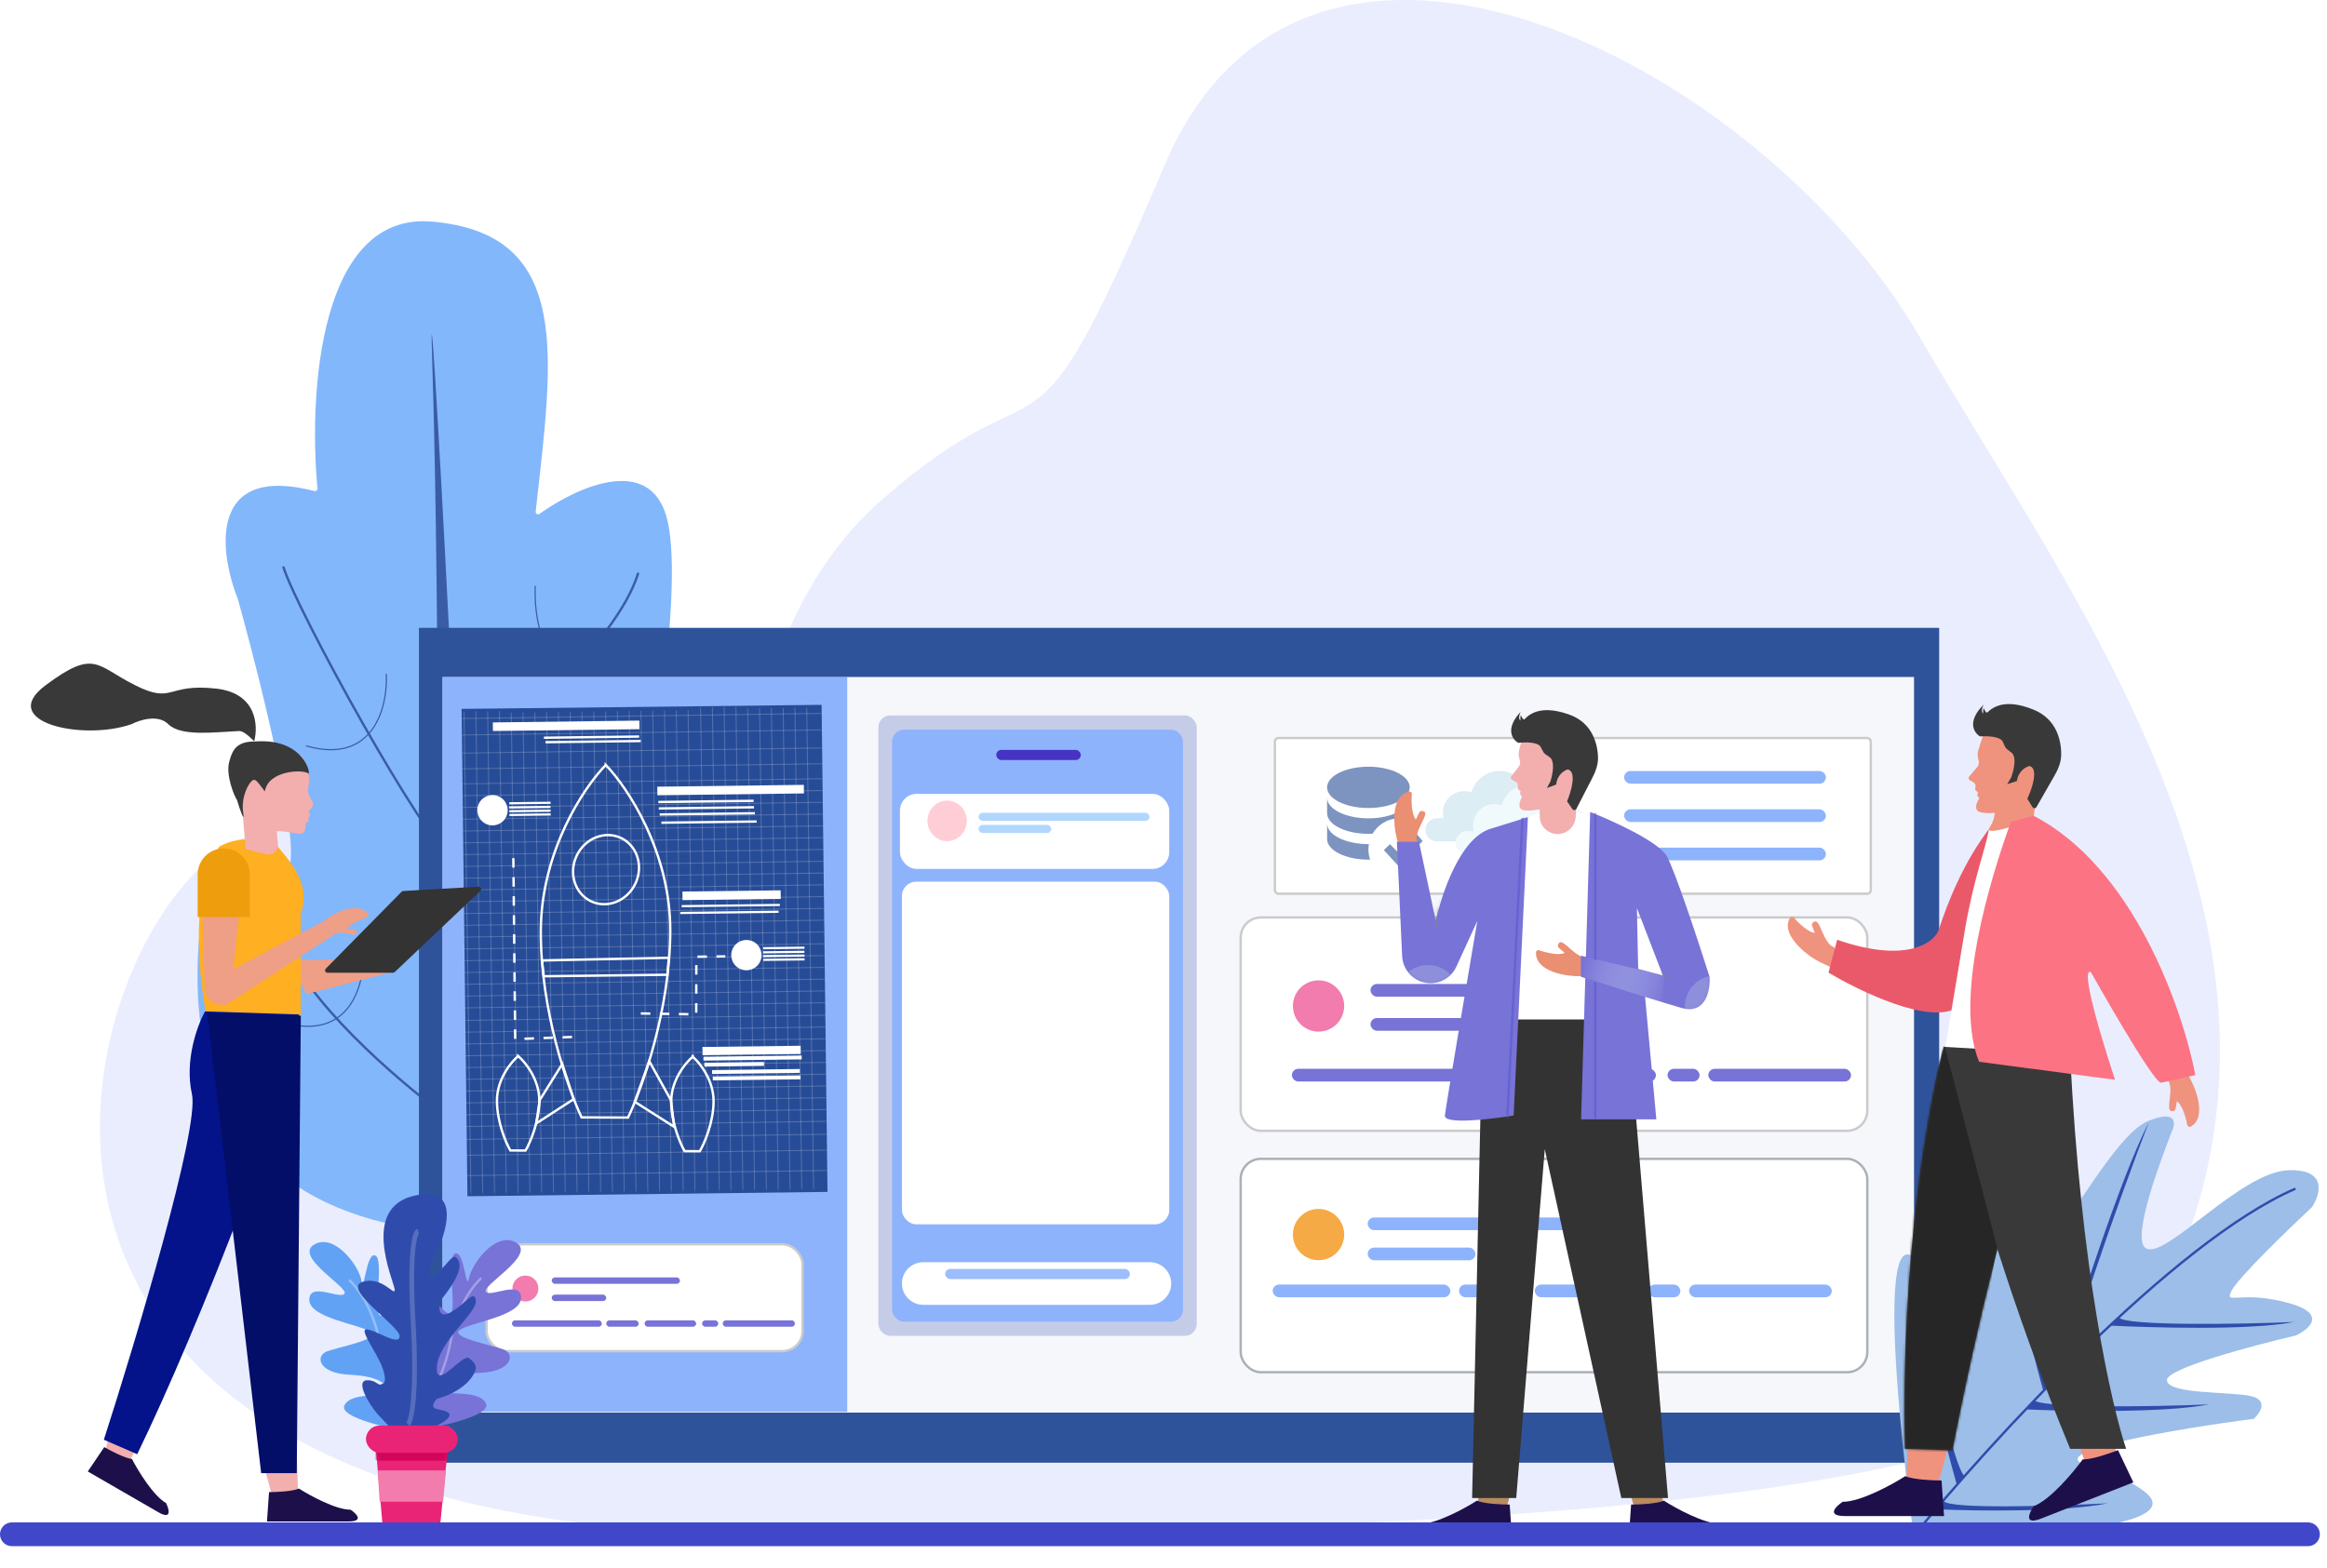 <svg width="978" height="659" viewBox="0 0 978 659" fill="none" xmlns="http://www.w3.org/2000/svg">
<path d="M325.798 645C664.886 645 870.652 625.816 899.096 562.756C991.254 406.681 873.497 256.912 806.938 141.826C740.379 26.74 549.235 -71.004 489.502 69.306C429.77 209.616 444.61 145.611 371.01 209.743C292.443 278.203 327.371 403.528 253.985 384.609C180.6 365.691 168.653 321.549 100.387 353.079C32.121 384.609 -49.824 645 325.798 645Z" fill="#EAEDFE"/>
<path d="M304.188 407.658C309.727 360.961 283.207 362.519 267.615 369.737C266.852 370.09 265.982 369.462 266.146 368.638C274.214 328.161 287.72 244.403 280.159 217.377C272.769 190.966 242.598 204.74 226.748 216.018C226.034 216.525 225.047 215.942 225.143 215.072C232.313 150.081 241.01 98.389 181.636 93.165C134.146 88.986 129.672 165.318 133.436 205.377C133.502 206.077 132.808 206.594 132.128 206.419C87.533 194.908 92.008 231.685 99.934 251.733C111.949 294.898 132.134 378.059 116.755 365.373C101.516 352.804 91.311 359.953 88.008 365.227C87.947 365.325 87.906 365.437 87.883 365.55C59.17 508.093 164.83 518.656 203.262 518.656C241.71 518.656 296.979 468.442 304.188 407.658Z" fill="#82B7FB"/>
<path d="M181.635 151.308C185.104 254.308 184.839 493.99 181.635 611.155L203.262 611.155C196.053 378.588 179.232 79.951 181.635 151.308Z" fill="#3A5CA6"/>
<path d="M198.457 492.229C221.686 474.61 270.547 431.445 280.159 399.731" stroke="#3A5CA6" stroke-linecap="round"/>
<path d="M186.441 468.444C167.312 454.349 127.073 419.816 119.157 394.445" stroke="#3A5CA6" stroke-linecap="round"/>
<path d="M191.25 325.732C213.113 309.624 259.099 270.158 268.146 241.163" stroke="#3A5CA6" stroke-linecap="round"/>
<path d="M191.25 362.731C177.586 352.663 124.814 256.641 119.16 238.519" stroke="#3A5CA6" stroke-linecap="round"/>
<path d="M253.784 383.874C252.983 401.492 260.031 434.087 294.635 423.516" stroke="#3A5CA6" stroke-width="0.5" stroke-linecap="round"/>
<path d="M220.143 420.873C219.342 438.492 226.391 471.087 260.994 460.515" stroke="#3A5CA6" stroke-width="0.5" stroke-linecap="round"/>
<path d="M224.95 246.448C224.149 264.066 231.197 296.661 265.801 286.09" stroke="#3A5CA6" stroke-width="0.5" stroke-linecap="round"/>
<path d="M162.364 283.447C163.022 296.845 157.226 321.63 128.77 313.591" stroke="#3A5CA6" stroke-width="0.5" stroke-linecap="round"/>
<path d="M152.752 399.731C153.411 413.128 147.615 437.913 119.159 429.875" stroke="#3A5CA6" stroke-width="0.5" stroke-linecap="round"/>
<rect x="176.07" y="263.942" width="638.93" height="350.962" fill="#2F539B"/>
<rect x="185.949" y="284.598" width="618.485" height="309.242" fill="#F6F7FB"/>
<rect x="185.949" y="284.598" width="170.126" height="308.941" fill="#4886FF" fill-opacity="0.6"/>
<path d="M193.999 298.016L345.304 296.311L347.781 501.061L196.46 502.892L193.999 298.016Z" fill="#274C97"/>
<mask id="mask0" mask-type="alpha" maskUnits="userSpaceOnUse" x="193" y="294" width="155" height="208">
<path d="M193.964 296.749L345.211 295.076L347.687 499.826L196.367 501.656L193.964 296.749Z" fill="#1A7BBF"/>
</mask>
<g mask="url(#mask0)">
<line x1="195.032" y1="299.192" x2="197.937" y2="503.1" stroke="white" stroke-opacity="0.2" stroke-width="0.4"/>
<line x1="199.989" y1="299.121" x2="202.894" y2="503.029" stroke="white" stroke-opacity="0.2" stroke-width="0.4"/>
<line x1="204.944" y1="299.051" x2="207.849" y2="502.959" stroke="white" stroke-opacity="0.2" stroke-width="0.4"/>
<line x1="209.899" y1="298.98" x2="212.804" y2="502.888" stroke="white" stroke-opacity="0.2" stroke-width="0.4"/>
<line x1="214.868" y1="299.617" x2="217.773" y2="503.525" stroke="white" stroke-opacity="0.2" stroke-width="0.4"/>
<line x1="219.821" y1="299.547" x2="222.726" y2="503.455" stroke="white" stroke-opacity="0.2" stroke-width="0.4"/>
<line x1="224.778" y1="299.476" x2="227.683" y2="503.384" stroke="white" stroke-opacity="0.2" stroke-width="0.4"/>
<line x1="229.735" y1="299.405" x2="232.64" y2="503.313" stroke="white" stroke-opacity="0.2" stroke-width="0.4"/>
<line x1="234.69" y1="299.335" x2="237.596" y2="503.243" stroke="white" stroke-opacity="0.2" stroke-width="0.4"/>
<line x1="239.645" y1="299.264" x2="242.551" y2="503.172" stroke="white" stroke-opacity="0.2" stroke-width="0.4"/>
<line x1="244.598" y1="299.194" x2="247.504" y2="503.102" stroke="white" stroke-opacity="0.2" stroke-width="0.4"/>
<line x1="249.555" y1="299.123" x2="252.461" y2="503.031" stroke="white" stroke-opacity="0.2" stroke-width="0.4"/>
<line x1="254.512" y1="299.052" x2="257.418" y2="502.96" stroke="white" stroke-opacity="0.2" stroke-width="0.4"/>
<line x1="259.466" y1="298.982" x2="262.371" y2="502.89" stroke="white" stroke-opacity="0.2" stroke-width="0.4"/>
<line x1="264.423" y1="298.911" x2="267.328" y2="502.819" stroke="white" stroke-opacity="0.2" stroke-width="0.4"/>
<line x1="269.378" y1="298.84" x2="272.283" y2="502.748" stroke="white" stroke-opacity="0.2" stroke-width="0.4"/>
<line x1="274.335" y1="298.769" x2="277.24" y2="502.677" stroke="white" stroke-opacity="0.2" stroke-width="0.4"/>
<line x1="279.288" y1="298.7" x2="282.193" y2="502.608" stroke="white" stroke-opacity="0.2" stroke-width="0.4"/>
<line x1="284.245" y1="298.629" x2="287.15" y2="502.537" stroke="white" stroke-opacity="0.2" stroke-width="0.4"/>
<line x1="289.202" y1="298.558" x2="292.107" y2="502.466" stroke="white" stroke-opacity="0.2" stroke-width="0.4"/>
<line x1="294.444" y1="297.409" x2="297.349" y2="501.317" stroke="white" stroke-opacity="0.2" stroke-width="0.4"/>
<line x1="299.401" y1="297.338" x2="302.306" y2="501.246" stroke="white" stroke-opacity="0.2" stroke-width="0.4"/>
<line x1="304.356" y1="297.267" x2="307.262" y2="501.175" stroke="white" stroke-opacity="0.2" stroke-width="0.4"/>
<line x1="309.309" y1="297.197" x2="312.215" y2="501.105" stroke="white" stroke-opacity="0.2" stroke-width="0.4"/>
<line x1="314.276" y1="297.834" x2="317.181" y2="501.742" stroke="white" stroke-opacity="0.2" stroke-width="0.4"/>
<line x1="319.233" y1="297.764" x2="322.138" y2="501.672" stroke="white" stroke-opacity="0.2" stroke-width="0.4"/>
<line x1="324.19" y1="297.693" x2="327.096" y2="501.601" stroke="white" stroke-opacity="0.2" stroke-width="0.4"/>
<line x1="329.145" y1="297.622" x2="332.051" y2="501.53" stroke="white" stroke-opacity="0.2" stroke-width="0.4"/>
<line x1="334.1" y1="297.551" x2="337.006" y2="501.459" stroke="white" stroke-opacity="0.2" stroke-width="0.4"/>
<line x1="339.053" y1="297.482" x2="341.959" y2="501.39" stroke="white" stroke-opacity="0.2" stroke-width="0.4"/>
<line x1="369.401" y1="327.03" x2="165.493" y2="329.935" stroke="white" stroke-opacity="0.2" stroke-width="0.4"/>
<line x1="367.788" y1="320.747" x2="163.88" y2="323.652" stroke="white" stroke-opacity="0.2" stroke-width="0.4"/>
<line x1="365.411" y1="314.153" x2="161.503" y2="317.058" stroke="white" stroke-opacity="0.2" stroke-width="0.4"/>
<line x1="364.276" y1="306.579" x2="160.368" y2="309.485" stroke="white" stroke-opacity="0.2" stroke-width="0.4"/>
<line x1="362.839" y1="299.646" x2="158.931" y2="302.551" stroke="white" stroke-opacity="0.2" stroke-width="0.4"/>
<line x1="369.472" y1="331.986" x2="165.564" y2="334.891" stroke="white" stroke-opacity="0.2" stroke-width="0.4"/>
<line x1="369.544" y1="336.941" x2="165.636" y2="339.846" stroke="white" stroke-opacity="0.2" stroke-width="0.4"/>
<line x1="369.612" y1="341.897" x2="165.704" y2="344.802" stroke="white" stroke-opacity="0.2" stroke-width="0.4"/>
<line x1="368.976" y1="346.863" x2="165.067" y2="349.768" stroke="white" stroke-opacity="0.2" stroke-width="0.4"/>
<line x1="369.046" y1="351.819" x2="165.138" y2="354.724" stroke="white" stroke-opacity="0.2" stroke-width="0.4"/>
<line x1="369.118" y1="356.774" x2="165.21" y2="359.68" stroke="white" stroke-opacity="0.2" stroke-width="0.4"/>
<line x1="369.186" y1="361.731" x2="165.278" y2="364.636" stroke="white" stroke-opacity="0.2" stroke-width="0.4"/>
<line x1="369.257" y1="366.686" x2="165.349" y2="369.591" stroke="white" stroke-opacity="0.2" stroke-width="0.4"/>
<line x1="369.327" y1="371.641" x2="165.419" y2="374.547" stroke="white" stroke-opacity="0.2" stroke-width="0.4"/>
<line x1="369.397" y1="376.597" x2="165.489" y2="379.502" stroke="white" stroke-opacity="0.2" stroke-width="0.4"/>
<line x1="369.468" y1="381.553" x2="165.56" y2="384.458" stroke="white" stroke-opacity="0.2" stroke-width="0.4"/>
<line x1="369.54" y1="386.509" x2="165.632" y2="389.414" stroke="white" stroke-opacity="0.2" stroke-width="0.4"/>
<line x1="369.61" y1="391.464" x2="165.702" y2="394.369" stroke="white" stroke-opacity="0.2" stroke-width="0.4"/>
<line x1="369.681" y1="396.419" x2="165.772" y2="399.325" stroke="white" stroke-opacity="0.2" stroke-width="0.4"/>
<line x1="369.753" y1="401.376" x2="165.845" y2="404.281" stroke="white" stroke-opacity="0.2" stroke-width="0.4"/>
<line x1="369.821" y1="406.332" x2="165.913" y2="409.237" stroke="white" stroke-opacity="0.2" stroke-width="0.4"/>
<line x1="369.893" y1="411.287" x2="165.985" y2="414.192" stroke="white" stroke-opacity="0.2" stroke-width="0.4"/>
<line x1="369.962" y1="416.243" x2="166.054" y2="419.148" stroke="white" stroke-opacity="0.2" stroke-width="0.4"/>
<line x1="370.032" y1="421.199" x2="166.124" y2="424.104" stroke="white" stroke-opacity="0.2" stroke-width="0.4"/>
<line x1="371.184" y1="426.441" x2="167.276" y2="429.347" stroke="white" stroke-opacity="0.2" stroke-width="0.4"/>
<line x1="371.253" y1="431.397" x2="167.345" y2="434.303" stroke="white" stroke-opacity="0.2" stroke-width="0.4"/>
<line x1="371.325" y1="436.352" x2="167.417" y2="439.258" stroke="white" stroke-opacity="0.2" stroke-width="0.4"/>
<line x1="371.393" y1="441.308" x2="167.485" y2="444.213" stroke="white" stroke-opacity="0.2" stroke-width="0.4"/>
<line x1="370.757" y1="446.274" x2="166.849" y2="449.18" stroke="white" stroke-opacity="0.2" stroke-width="0.4"/>
<line x1="370.829" y1="451.23" x2="166.921" y2="454.136" stroke="white" stroke-opacity="0.2" stroke-width="0.4"/>
<line x1="370.899" y1="456.186" x2="166.991" y2="459.091" stroke="white" stroke-opacity="0.2" stroke-width="0.4"/>
<line x1="370.97" y1="461.142" x2="167.062" y2="464.047" stroke="white" stroke-opacity="0.2" stroke-width="0.4"/>
<line x1="371.042" y1="466.097" x2="167.134" y2="469.003" stroke="white" stroke-opacity="0.2" stroke-width="0.4"/>
<line x1="371.11" y1="471.053" x2="167.202" y2="473.958" stroke="white" stroke-opacity="0.2" stroke-width="0.4"/>
<line x1="371.257" y1="476.496" x2="167.349" y2="479.401" stroke="white" stroke-opacity="0.2" stroke-width="0.4"/>
<line x1="370.466" y1="483.166" x2="166.558" y2="486.071" stroke="white" stroke-opacity="0.2" stroke-width="0.4"/>
<line x1="368.774" y1="491.758" x2="164.866" y2="494.663" stroke="white" stroke-opacity="0.2" stroke-width="0.4"/>
</g>
<path d="M226.86 462.418L236.311 447.301L241.105 462.071L225.358 472.273L226.86 462.418Z" stroke="white"/>
<path d="M220.868 483.676L220.866 484.176L221.153 484.177L221.299 483.929L220.868 483.676ZM217.734 483.663L217.736 483.163L217.235 483.161L217.234 483.662L217.734 483.663ZM217.78 443.963L218.103 443.581L217.284 442.888L217.28 443.961L217.78 443.963ZM217.78 443.964L218.1 444.348L218.279 444.199L218.28 443.966L217.78 443.964ZM214.488 483.651L214.055 483.901L214.198 484.15L214.486 484.151L214.488 483.651ZM217.734 483.664L217.732 484.164L218.233 484.166L218.234 483.665L217.734 483.664ZM220.87 483.176L217.736 483.163L217.732 484.163L220.866 484.176L220.87 483.176ZM226.16 462.7C226.124 471.532 222.325 480.207 220.437 483.423L221.299 483.929C223.242 480.62 227.123 471.77 227.16 462.704L226.16 462.7ZM217.457 444.344C220.371 446.811 226.194 453.957 226.16 462.7L227.16 462.704C227.196 453.551 221.138 446.15 218.103 443.581L217.457 444.344ZM218.28 443.966L218.28 443.965L217.28 443.961L217.28 443.962L218.28 443.966ZM217.46 443.579C214.4 446.128 208.399 453.481 208.363 462.63L209.363 462.634C209.398 453.887 215.17 446.788 218.1 444.348L217.46 443.579ZM208.363 462.63C208.327 471.696 212.138 480.576 214.055 483.901L214.921 483.401C213.058 480.171 209.328 471.466 209.363 462.634L208.363 462.63ZM214.486 484.151L217.732 484.164L217.736 483.164L214.49 483.151L214.486 484.151ZM218.234 483.665L218.234 483.664L217.234 483.662L217.234 483.663L218.234 483.665Z" fill="white"/>
<path d="M281.978 462.503L272.869 446.096L266.792 463.189L283.359 473.713L281.978 462.503Z" stroke="white"/>
<path d="M287.732 483.942L287.73 484.442L287.443 484.44L287.299 484.191L287.732 483.942ZM290.864 483.954L290.866 483.454L291.368 483.456L291.364 483.958L290.864 483.954ZM291.134 444.256L291.634 444.259L291.633 444.492L291.454 444.64L291.134 444.256ZM291.134 444.255L290.634 444.252L290.641 443.181L291.458 443.874L291.134 444.255ZM291.135 444.256L291.455 444.64L291.132 444.909L290.811 444.637L291.135 444.256ZM291.136 444.254L290.816 443.87L291.641 443.184L291.636 444.256L291.136 444.254ZM291.136 444.257L290.813 444.639L290.635 444.488L290.636 444.255L291.136 444.257ZM294.11 483.968L294.541 484.221L294.396 484.469L294.108 484.468L294.11 483.968ZM290.864 483.955L290.862 484.455L290.361 484.453L290.364 483.951L290.864 483.955ZM287.734 483.442L290.866 483.454L290.862 484.454L287.73 484.442L287.734 483.442ZM282.608 462.925C282.572 471.756 286.303 480.461 288.166 483.692L287.299 484.191C285.382 480.867 281.572 471.987 281.608 462.921L282.608 462.925ZM291.454 444.64C288.52 447.086 282.642 454.183 282.608 462.925L281.608 462.921C281.644 453.769 287.758 446.418 290.814 443.872L291.454 444.64ZM290.634 444.253L290.634 444.252L291.634 444.258L291.634 444.259L290.634 444.253ZM291.458 443.874L291.458 443.874L290.811 444.637L290.811 444.637L291.458 443.874ZM291.456 444.639C291.456 444.639 291.456 444.639 291.455 444.64L290.815 443.871C290.815 443.871 290.816 443.87 290.816 443.87L291.456 444.639ZM290.636 444.255L290.636 444.252L291.636 444.256L291.636 444.259L290.636 444.255ZM291.459 443.875C294.499 446.45 300.439 453.849 300.402 462.996L299.402 462.992C299.437 454.247 293.724 447.104 290.813 444.639L291.459 443.875ZM300.402 462.996C300.366 472.062 296.485 480.912 294.541 484.221L293.679 483.715C295.568 480.499 299.367 471.824 299.402 462.992L300.402 462.996ZM294.108 484.468L290.862 484.455L290.866 483.455L294.112 483.468L294.108 484.468ZM290.364 483.951L290.364 483.951L291.364 483.958L291.364 483.959L290.364 483.951Z" fill="white"/>
<path d="M263.936 469.815L263.934 470.315L264.25 470.316L264.387 470.032L263.936 469.815ZM254.354 469.777L254.356 469.277L253.855 469.275L253.854 469.776L254.354 469.777ZM254.601 321.585L254.96 321.237L254.106 320.354L254.101 321.583L254.601 321.585ZM254.601 321.587L254.957 321.938L255.1 321.793L255.101 321.589L254.601 321.587ZM244.429 469.739L243.977 469.953L244.112 470.238L244.427 470.239L244.429 469.739ZM254.354 469.779L254.352 470.279L254.853 470.281L254.854 469.78L254.354 469.779ZM263.938 469.315L254.356 469.277L254.352 470.277L263.934 470.315L263.938 469.315ZM281.202 391.509C281.07 424.816 269.331 457.46 263.486 469.598L264.387 470.032C270.275 457.804 282.069 425.012 282.202 391.513L281.202 391.509ZM254.241 321.932C263.269 331.259 281.335 358.273 281.202 391.509L282.202 391.513C282.336 357.944 264.111 330.692 254.96 321.237L254.241 321.932ZM255.101 321.589L255.101 321.587L254.101 321.583L254.101 321.585L255.101 321.589ZM254.244 321.237C245.014 330.623 226.92 357.73 226.787 391.294L227.787 391.298C227.919 358.059 245.859 331.19 254.957 321.938L254.244 321.237ZM226.787 391.294C226.653 424.793 238.186 457.678 243.977 469.953L244.881 469.526C239.133 457.341 227.654 424.605 227.787 391.298L226.787 391.294ZM244.427 470.239L254.352 470.279L254.356 469.279L244.431 469.239L244.427 470.239ZM254.854 469.78L254.854 469.778L253.854 469.776L253.854 469.778L254.854 469.78Z" fill="white"/>
<path d="M269.322 426.044L292.611 426.428L292.656 402.197L304.847 402.059" stroke="white" stroke-dasharray="4 4"/>
<rect x="276.244" y="330.715" width="61.599" height="3.604" transform="rotate(-0.716 276.244 330.715)" fill="white"/>
<rect x="286.818" y="374.8" width="41.277" height="3.604" transform="rotate(-0.716 286.818 374.8)" fill="white"/>
<rect x="286.49" y="380.489" width="41.277" height="0.909" transform="rotate(-0.716 286.49 380.489)" fill="white"/>
<rect x="285.928" y="383.353" width="41.277" height="0.909" transform="rotate(-0.716 285.928 383.353)" fill="white"/>
<rect x="295.227" y="440.14" width="41.277" height="3.458" transform="rotate(-0.716 295.227 440.14)" fill="white"/>
<rect x="295.643" y="444.247" width="41.277" height="1.622" transform="rotate(-0.716 295.643 444.247)" fill="white"/>
<rect x="296.021" y="446.772" width="25.067" height="1.622" transform="rotate(-0.716 296.021 446.772)" fill="white"/>
<rect x="299.262" y="449.863" width="36.88" height="1.622" transform="rotate(-0.716 299.262 449.863)" fill="white"/>
<rect x="299.555" y="452.57" width="36.88" height="1.622" transform="rotate(-0.716 299.555 452.57)" fill="white"/>
<rect x="276.701" y="336.668" width="40.029" height="0.977" transform="rotate(-0.716 276.701 336.668)" fill="white"/>
<rect x="276.867" y="339.377" width="40.029" height="0.977" transform="rotate(-0.716 276.867 339.377)" fill="white"/>
<rect x="207.123" y="303.706" width="61.599" height="3.604" transform="rotate(-0.716 207.123 303.706)" fill="white"/>
<path d="M281.107 402.637L227.765 403.775L228.559 410.407L280.489 409.779L281.107 402.637Z" stroke="white"/>
<rect x="228.584" y="309.645" width="40.029" height="0.977" transform="rotate(-0.716 228.584 309.645)" fill="white"/>
<rect x="229.264" y="311.528" width="40.029" height="0.977" transform="rotate(-0.716 229.264 311.528)" fill="white"/>
<rect x="277.244" y="341.901" width="40.029" height="0.977" transform="rotate(-0.716 277.244 341.901)" fill="white"/>
<rect x="277.961" y="345.369" width="40.029" height="0.977" transform="rotate(-0.716 277.961 345.369)" fill="white"/>
<rect x="214.051" y="337.245" width="17.347" height="0.909" transform="rotate(-0.716 214.051 337.245)" fill="white"/>
<rect x="214.016" y="338.984" width="17.347" height="0.909" transform="rotate(-0.716 214.016 338.984)" fill="white"/>
<rect x="214.057" y="340.567" width="17.347" height="0.909" transform="rotate(-0.716 214.057 340.567)" fill="white"/>
<rect x="214.096" y="342.149" width="17.347" height="0.909" transform="rotate(-0.716 214.096 342.149)" fill="white"/>
<circle cx="206.994" cy="340.613" r="6.372" transform="rotate(25.173 206.994 340.613)" fill="white"/>
<path d="M267.071 371.398C263.598 378.789 255.244 382.107 248.446 378.912C241.648 375.717 238.872 367.168 242.345 359.777C245.818 352.387 254.173 349.068 260.97 352.263C267.768 355.458 270.545 364.008 267.071 371.398Z" stroke="white"/>
<rect x="320.762" y="398.16" width="17.347" height="0.909" transform="rotate(-0.716 320.762 398.16)" fill="white"/>
<rect x="320.727" y="399.899" width="17.347" height="0.909" transform="rotate(-0.716 320.727 399.899)" fill="white"/>
<rect x="320.768" y="401.482" width="17.347" height="0.909" transform="rotate(-0.716 320.768 401.482)" fill="white"/>
<rect x="320.807" y="403.064" width="17.347" height="0.909" transform="rotate(-0.716 320.807 403.064)" fill="white"/>
<circle cx="313.705" cy="401.528" r="6.372" transform="rotate(25.173 313.705 401.528)" fill="white"/>
<path d="M240.422 435.932L216.531 436.83L215.719 357.824" stroke="white" stroke-dasharray="4 4"/>
<rect x="535.803" y="310.245" width="250.463" height="65.458" rx="1.5" fill="white" stroke="#CBCBCB"/>
<rect x="682.588" y="324.114" width="84.8" height="5.336" rx="2.668" fill="#8EB3FD"/>
<rect x="682.588" y="340.227" width="84.8" height="5.336" rx="2.668" fill="#8EB3FD"/>
<rect x="682.588" y="356.34" width="84.8" height="5.336" rx="2.668" fill="#8EB3FD"/>
<path d="M587.598 363.902L581.63 357.391L584.148 354.873L587.598 358.324L595.39 350.533L597.908 353.593L587.598 363.902ZM575.119 322.318C584.707 322.318 592.482 326.203 592.482 330.999C592.482 335.796 584.707 339.681 575.119 339.681C565.53 339.681 557.756 335.796 557.756 330.999C557.756 326.203 565.53 322.318 575.119 322.318ZM557.756 335.34C557.756 340.137 565.53 344.022 575.119 344.022C584.707 344.022 592.482 340.137 592.482 335.34V341.851C592.482 342.776 592.193 343.666 591.657 344.501C588.88 343.721 585.922 343.885 583.248 344.969C580.574 346.052 578.336 347.993 576.885 350.487L575.119 350.533C565.53 350.533 557.756 346.648 557.756 341.851V335.34ZM557.756 346.192C557.756 350.988 565.53 354.873 575.299 354.873L575.119 357.044C575.119 358.563 575.379 360.021 575.857 361.376L575.119 361.384C565.53 361.384 557.756 357.5 557.756 352.703V346.192Z" fill="#274C97" fill-opacity="0.6"/>
<path fill-rule="evenodd" clip-rule="evenodd" d="M618.41 333.116C619.886 327.92 624.666 324.114 630.335 324.114C636.355 324.114 641.372 328.405 642.495 334.094C643.522 333.742 644.623 333.55 645.769 333.55C651.334 333.55 655.846 338.062 655.846 343.627C655.846 348.393 652.536 352.387 648.089 353.435C647.588 353.609 647.05 353.703 646.489 353.703H603.945C601.251 353.703 599.067 351.519 599.067 348.825C599.067 346.131 601.251 343.947 603.945 343.947H606.749C606.537 343.183 606.424 342.379 606.424 341.548C606.424 336.601 610.434 332.591 615.381 332.591C616.444 332.591 617.464 332.776 618.41 333.116Z" fill="#DCEDF4"/>
<path fill-rule="evenodd" clip-rule="evenodd" d="M631.094 338.552C632.569 333.356 637.35 329.55 643.019 329.55C649.038 329.55 654.055 333.841 655.179 339.531C656.206 339.178 657.307 338.987 658.453 338.987C664.018 338.987 668.529 343.498 668.529 349.063C668.529 353.83 665.219 357.823 660.772 358.871C660.271 359.045 659.733 359.139 659.173 359.139H616.629C613.935 359.139 611.751 356.955 611.751 354.261C611.751 351.567 613.935 349.383 616.629 349.383H619.433C619.221 348.619 619.108 347.815 619.108 346.984C619.108 342.037 623.118 338.027 628.064 338.027C629.128 338.027 630.147 338.212 631.094 338.552Z" fill="#F0FAFC"/>
<rect x="369.158" y="300.764" width="133.814" height="260.81" rx="5" fill="#C5CCE7"/>
<rect x="374.939" y="306.73" width="122.25" height="248.878" rx="5" fill="#8EB3FD"/>
<rect x="418.717" y="315.254" width="35.519" height="4.262" rx="2.131" fill="#4632C3"/>
<g filter="url(#filter0_d)">
<rect x="378.24" y="329.743" width="113.164" height="31.536" rx="7" fill="white"/>
</g>
<ellipse cx="398.067" cy="345.084" rx="8.26" ry="8.523" fill="#FFCDD6"/>
<rect x="411.281" y="341.675" width="71.863" height="3.409" rx="1.705" fill="#B1D7FF"/>
<rect x="411.281" y="346.789" width="30.562" height="3.409" rx="1.705" fill="#B1D7FF"/>
<g filter="url(#filter1_d)">
<path d="M379.068 535.579C379.068 530.636 383.075 526.629 388.018 526.629H483.283C488.226 526.629 492.232 530.636 492.232 535.579V535.579C492.232 540.521 488.226 544.528 483.283 544.528H388.018C383.075 544.528 379.068 540.521 379.068 535.579V535.579Z" fill="white"/>
</g>
<rect opacity="0.87" x="397.236" y="533.449" width="77.645" height="4.262" rx="2.131" fill="#8EB3FD"/>
<rect x="379.068" y="370.655" width="112.338" height="144.042" rx="6" fill="white"/>
<rect x="521.434" y="385.684" width="263.362" height="89.706" rx="8.5" fill="white" stroke="#CBCBCB"/>
<circle cx="554.162" cy="422.903" r="10.777" fill="#F27CAD"/>
<rect x="576.008" y="413.658" width="106.479" height="5.336" rx="2.668" fill="#7873D7"/>
<rect x="576.008" y="427.975" width="45.284" height="5.336" rx="2.668" fill="#7873D7"/>
<rect x="542.965" y="449.317" width="74.658" height="5.336" rx="2.668" fill="#7873D7"/>
<rect x="621.291" y="449.317" width="26.926" height="5.336" rx="2.668" fill="#7873D7"/>
<rect x="653.113" y="449.317" width="42.836" height="5.336" rx="2.668" fill="#7873D7"/>
<rect x="700.846" y="449.317" width="13.463" height="5.336" rx="2.668" fill="#7873D7"/>
<rect x="717.982" y="449.317" width="59.971" height="5.336" rx="2.668" fill="#7873D7"/>
<rect x="204.5" y="523.09" width="132.814" height="44.914" rx="8.5" fill="white" stroke="#CBCBCB"/>
<circle cx="220.82" cy="541.683" r="5.455" fill="#F27CAD"/>
<rect x="231.877" y="537.003" width="53.898" height="2.701" rx="1.35" fill="#7873D7"/>
<rect x="231.877" y="544.25" width="22.922" height="2.701" rx="1.35" fill="#7873D7"/>
<rect x="215.152" y="555.053" width="37.79" height="2.701" rx="1.35" fill="#7873D7"/>
<rect x="254.799" y="555.053" width="13.629" height="2.701" rx="1.35" fill="#7873D7"/>
<rect x="270.906" y="555.053" width="21.683" height="2.701" rx="1.35" fill="#7873D7"/>
<rect x="295.07" y="555.053" width="6.815" height="2.701" rx="1.35" fill="#7873D7"/>
<rect x="303.742" y="555.053" width="30.356" height="2.701" rx="1.35" fill="#7873D7"/>
<rect x="521.434" y="487.167" width="263.362" height="89.706" rx="8.5" fill="white" stroke="#AAB1B6"/>
<circle cx="554.162" cy="518.998" r="10.777" fill="#F5AA45"/>
<rect x="574.818" y="511.813" width="106.479" height="5.336" rx="2.668" fill="#8EB3FD"/>
<rect x="574.818" y="524.479" width="45.284" height="5.336" rx="2.668" fill="#8EB3FD"/>
<rect x="534.883" y="540.023" width="74.658" height="5.336" rx="2.668" fill="#8EB3FD"/>
<rect x="613.209" y="540.023" width="26.926" height="5.336" rx="2.668" fill="#8EB3FD"/>
<rect x="645.031" y="540.023" width="42.836" height="5.336" rx="2.668" fill="#8EB3FD"/>
<rect x="692.764" y="540.023" width="13.463" height="5.336" rx="2.668" fill="#8EB3FD"/>
<rect x="709.898" y="540.023" width="59.971" height="5.336" rx="2.668" fill="#8EB3FD"/>
<path d="M904.194 630.139C911.266 643.598 840.6 646.348 804.382 646.04C798.28 602.289 789.65 517.484 803.951 528.268C821.826 541.748 818.623 539.484 823.431 547.253C828.238 555.022 827.494 520.653 831.051 509.488C834.608 498.323 834.654 488.907 841.675 485.408C848.696 481.91 853.761 516.681 859.547 520.488C865.333 524.296 887.527 477.484 902.86 471.258C915.127 466.277 914.48 472.372 912.623 476.043C908.962 485.63 895.205 521.059 901.942 524.805C910.362 529.486 941.758 492.403 962.053 491.94C978.288 491.569 975.227 502.144 971.667 507.478C961.482 517.014 940.473 537.382 937.915 542.568C934.717 549.051 941.323 542.157 961.828 547.764C978.231 552.25 970.665 558.757 964.831 561.45C946.725 565.67 910.555 575.323 910.723 580.18C910.933 586.251 936.701 584.861 945.997 586.919C953.434 588.565 949.96 593.95 947.294 596.437C915.916 600.537 857.912 610.177 876.919 615.939C895.927 621.701 903.022 627.807 904.194 630.139Z" fill="#9CBEE8"/>
<path d="M804.001 646.01C836.227 606.465 913.491 521.843 964.748 499.708" stroke="#2F4CAC"/>
<path d="M885.721 631.976C867.915 635.739 830.464 635.22 813.963 634.49L816.903 630.977C818.766 634.537 863.558 633.127 885.721 631.976Z" fill="#2F4CAC"/>
<path d="M802.953 533.777C804.703 556.854 816.667 603.719 822.431 624.266L825.722 620.437C821.655 618.808 808.602 561.799 802.953 533.777Z" fill="#2F4CAC"/>
<path d="M839.922 494.952C841.672 518.03 853.11 564.512 858.873 585.059L862.384 581.055C858.317 579.426 845.57 522.975 839.922 494.952Z" fill="#2F4CAC"/>
<path d="M864.892 577.986L864.71 578.563L869.896 573.62C867.545 569.514 890.834 503.623 903.076 471.876C890.716 496.075 872.645 553.396 864.892 577.986Z" fill="#2F4CAC"/>
<path d="M928.426 590.386C909.544 594.067 868.877 593.301 851.359 592.493L854.802 588.473C856.796 592.044 904.906 591.433 928.426 590.386Z" fill="#2F4CAC"/>
<path d="M964.193 555.742C945.311 559.423 904.154 558.086 886.636 557.278L890.569 553.829C892.564 557.4 940.674 556.789 964.193 555.742Z" fill="#2F4CAC"/>
<path d="M144.781 590.759C142.211 595.9 163.847 600.613 174.987 602.327L175.629 589.474C178.843 573.407 178.843 569.551 174.987 570.194C171.131 570.836 167.917 578.548 166.632 574.05C165.347 569.551 174.987 557.983 171.773 549.628C168.56 541.274 162.133 554.77 159.563 552.842C156.992 550.914 161.491 529.063 157.635 527.778C153.779 526.492 153.136 544.487 151.851 538.06C150.565 531.634 140.283 518.138 131.928 523.279C123.573 528.42 146.709 541.274 144.781 543.844C142.853 546.415 130 538.703 130 546.415C130 554.127 151.208 556.698 155.707 559.911C160.205 563.124 141.568 566.338 137.069 568.266C132.571 570.194 133.856 577.263 146.709 577.906C159.563 578.548 162.133 581.762 163.419 584.975C164.704 588.188 147.995 584.332 144.781 590.759Z" fill="#62A2F4"/>
<path d="M146.711 538.06C149.924 540.845 156.994 550.014 159.564 564.409C162.135 578.805 170.061 592.687 173.703 597.828" stroke="white" stroke-opacity="0.32"/>
<path d="M204.219 589.939C206.789 595.08 185.153 599.793 174.013 601.507L173.371 588.653C170.157 572.587 170.157 568.731 174.013 569.373C177.869 570.016 181.083 577.728 182.368 573.229C183.653 568.731 174.013 557.163 177.227 548.808C180.44 540.453 186.867 553.949 189.437 552.021C192.008 550.093 187.509 528.243 191.365 526.958C195.221 525.672 195.864 543.667 197.149 537.24C198.435 530.813 208.717 517.318 217.072 522.459C225.427 527.6 202.291 540.453 204.219 543.024C206.147 545.595 219 537.883 219 545.595C219 553.307 197.792 555.877 193.293 559.091C188.795 562.304 207.432 565.517 211.931 567.445C216.429 569.373 215.144 576.443 202.291 577.085C189.437 577.728 186.867 580.941 185.581 584.155C184.296 587.368 201.005 583.512 204.219 589.939Z" fill="#7873D7"/>
<path d="M202.291 537.241C199.078 540.025 192.008 549.194 189.438 563.59C186.867 577.985 178.941 591.867 175.299 597.008" stroke="white" stroke-opacity="0.32"/>
<path d="M154.415 580.237C149.009 580.237 155.128 590.447 158.689 594.483L169.373 605.88C174.596 603.743 185.613 598.899 187.892 596.62C190.741 593.771 187.18 593.059 183.619 592.346C180.769 591.776 182.431 589.26 183.619 588.073C195.585 584.654 199.526 578.101 200.001 575.251C200.001 574.539 200.001 573.115 197.152 570.978C194.303 568.841 182.906 585.223 183.619 574.539C184.331 563.855 200.713 551.746 200.001 546.76C199.289 541.774 195.727 548.184 189.317 551.746C184.188 554.595 184.331 549.609 185.043 546.76C188.367 542.961 194.588 534.366 192.878 530.377C190.741 525.391 189.317 530.377 183.619 535.363C177.92 540.349 181.482 529.665 182.906 527.528C184.331 525.391 197.152 497.612 174.359 502.598C151.566 507.584 165.099 537.5 165.811 541.774C166.524 546.048 160.826 536.075 152.278 538.925C143.731 541.774 167.949 557.444 167.949 561.718C167.949 565.992 158.689 559.581 154.415 558.869C150.142 558.156 158.689 568.841 160.826 575.251C162.535 580.38 161.538 581.662 160.826 581.662C158.689 583.087 158.689 580.237 154.415 580.237Z" fill="#2F4CAC"/>
<path d="M175.783 517.556C174.358 517.793 171.937 525.818 173.646 556.02C175.356 586.221 172.934 597.095 171.51 598.757" stroke="white" stroke-opacity="0.19" stroke-width="2" stroke-linejoin="round"/>
<path d="M157.904 608.311H188.27L184.988 641.139H160.777L157.904 608.311Z" fill="#E92476"/>
<mask id="mask1" mask-type="alpha" maskUnits="userSpaceOnUse" x="157" y="608" width="32" height="34">
<path d="M157.906 608.31H188.272L184.99 641.138H160.779L157.906 608.31Z" fill="#E92476"/>
</mask>
<g mask="url(#mask1)">
<rect x="153.803" y="602.565" width="38.573" height="11.49" rx="5.745" fill="#D2055B"/>
</g>
<rect x="153.803" y="599.283" width="38.573" height="11.49" rx="5.745" fill="#E92476"/>
<path d="M158.725 618.159H187.449L186.218 631.29H159.545L158.725 618.159Z" fill="#F27CAD"/>
<path d="M920.627 473.657C927.659 470.012 923.032 457.326 919.446 451.631L910.837 453.626C914.211 457.391 909.833 466.732 912.642 467.085C914.807 467.357 914.264 465.677 914.919 462.973C916.867 464.081 918.719 469.584 919.277 472.874C919.386 473.517 920.048 473.957 920.627 473.657Z" fill="#EF937E"/>
<path d="M752.392 385.745C748.125 392.418 758.474 401.091 764.428 404.23L776.378 409.916L770.885 398.197C766.082 396.624 765.203 386.345 762.593 387.444C760.582 388.291 761.892 389.475 762.677 392.144C760.436 392.159 756.081 388.318 753.953 385.748C753.537 385.246 752.744 385.196 752.392 385.745Z" fill="#EF937E"/>
<path d="M814.625 391.409C824.483 361.267 835.552 349.725 837.161 346.543C838.835 369.92 833.951 416.165 822.572 423.559C811.193 430.952 781.776 416.846 768.49 408.869L772.124 395.06C800.491 404.904 812.277 396.728 814.625 391.409Z" fill="#EA596A"/>
<path d="M835.953 348.354L845.075 341.029L853.637 341.964L866.975 439.037L816.029 450.421C816.322 447.371 821.651 415.974 825.711 391.55C829.44 369.12 834.635 356.788 835.953 348.354Z" fill="white"/>
<path d="M831.551 315.059L833.356 309.416L836.367 304.369C837.958 303.552 844.075 302.699 855.812 305.817C867.55 308.935 860.239 330.092 855.117 340.281L854.671 343.988C846.898 347.518 834.263 351.231 836.11 348.135C837.836 345.244 838.124 343.848 838.38 341.692C836.062 341.973 833.854 341.864 832.166 341.377C829.303 340.552 830.812 337.111 831.924 335.493C831.115 335.011 830.85 333.963 831.333 333.154L830.502 332.402C830.139 332.074 830.017 331.556 830.195 331.101C830.509 330.298 830.197 329.385 829.456 328.944L827.846 327.983C827.316 327.666 827.196 326.949 827.596 326.478L831.026 322.43C831.664 321.678 831.866 320.65 831.562 319.712C831.071 318.201 831.067 316.573 831.551 315.059Z" fill="#EF937E"/>
<path d="M852.05 335.802L854.202 339.277C854.601 339.921 855.544 339.905 855.92 339.248L863.455 326.097C864.968 323.456 866.204 320.607 866.276 317.564C866.426 311.149 864.255 302.344 854.917 298.44C840.077 292.234 835.609 299.722 835.023 299.594C834.555 299.491 833.958 298.296 833.718 297.711C833.485 298.102 833.451 299.392 833.463 299.988C832.447 299.028 833.229 297.051 833.747 296.183C826.482 303.327 829.658 308.092 832.154 309.582C834.863 309.358 840.561 309.477 841.685 311.737C843.09 314.562 842.276 314.076 845.338 316.344C847.787 318.159 846.289 324.123 845.234 326.878L843.582 329.646L847.675 328.335C848.263 324.094 851.465 322.355 852.992 322.015C856.922 323.124 854.002 331.668 852.05 335.802Z" fill="#393939"/>
<path d="M889.389 611.691L887.63 595.655L869.931 596.817L876.592 615.43L889.389 611.691Z" fill="#EF937E"/>
<path d="M875.305 613.528C878.965 613.635 886.41 611.096 889.676 609.814L890.165 609.622L896.617 623.171L857.924 638.367C850.479 641.291 852.71 636.127 854.756 633.179C861.809 630.409 871.394 618.924 875.305 613.528Z" fill="#1D104A"/>
<path d="M814.523 624.008L818.748 608.439L801.849 603.05L801.245 622.81L814.523 624.008Z" fill="#EF937E"/>
<path d="M800.74 620.569C804.108 622.006 811.966 622.366 815.474 622.366H816L817.053 637.336H775.482C767.484 637.336 771.448 633.344 774.43 631.348C782.007 631.348 795.127 624.162 800.74 620.569Z" fill="#1D104A"/>
<path d="M839.517 525.244C847.518 550.398 857.643 579.01 870.05 609.085H893.588C887.552 591.381 874.395 533.401 870.05 443.111L816.938 440.093C810.701 463.028 798.711 528.935 800.642 609.085L820.559 609.689C824.828 587.615 831.788 555.107 839.517 525.244Z" fill="#393939"/>
<mask id="mask2" mask-type="alpha" maskUnits="userSpaceOnUse" x="800" y="440" width="94" height="170">
<path d="M839.517 525.244C847.518 550.398 857.643 579.01 870.05 609.085H893.588C887.552 591.381 874.395 533.401 870.05 443.111L816.938 440.093C810.701 463.028 798.711 528.935 800.642 609.085L820.559 609.689C824.828 587.615 831.788 555.107 839.517 525.244Z" fill="#79C7CE"/>
</mask>
<g mask="url(#mask2)">
<path d="M839.27 523.985L824.784 611.499H795.211L788.572 551.748L816.938 438.282L839.27 523.985Z" fill="#262626"/>
</g>
<path d="M831.784 446.366C821.038 420.164 836.301 369.824 845.133 345.521L854.664 342.923C896.33 364.517 917.076 423.197 922.685 451.945L908.324 455.154C905.219 455.848 878.865 408.837 878.865 408.837C878.865 408.837 872.012 402.043 888.897 453.929L831.784 446.366Z" fill="#FC7383"/>
<path d="M686.865 633.979L683.049 619.915L698.315 615.046L698.86 632.897L686.865 633.979Z" fill="#B88B60"/>
<path d="M699.314 630.872C696.272 632.171 689.173 632.495 686.004 632.495H685.529L684.578 646.018H722.131C729.357 646.018 725.776 642.412 723.082 640.609C716.237 640.609 704.385 634.118 699.314 630.872Z" fill="#1D104A"/>
<path d="M633.158 633.979L636.975 619.915L621.708 615.046L621.163 632.897L633.158 633.979Z" fill="#B88B60"/>
<path d="M620.709 630.872C623.751 632.171 630.85 632.495 634.019 632.495H634.495L635.445 646.018H597.892C590.666 646.018 594.248 642.412 596.941 640.609C603.786 640.609 615.639 634.118 620.709 630.872Z" fill="#1D104A"/>
<path d="M638.518 315.082L640.022 309.526L642.723 304.495C644.231 303.633 650.131 302.536 661.66 305.048C673.19 307.56 666.91 327.961 662.385 338.075L662.384 350.514C654.994 354.281 647.119 350.66 647.119 347.344L647.119 340.256C644.881 340.63 641.928 340.998 640.268 340.6C637.453 339.925 638.767 336.518 639.775 334.9C638.969 334.467 638.666 333.462 639.099 332.655L638.259 331.961C637.893 331.659 637.752 331.162 637.905 330.712C638.174 329.919 637.831 329.047 637.093 328.651L635.518 327.805C634.973 327.512 634.822 326.801 635.199 326.312L638.331 322.26C638.917 321.502 639.069 320.495 638.732 319.598C638.189 318.152 638.114 316.573 638.518 315.082Z" fill="#F3AEAE"/>
<path d="M658.617 336.875L660.831 340.114C661.259 340.739 662.2 340.681 662.546 340.007L669.201 327.07C670.594 324.364 671.703 321.46 671.622 318.417C671.454 312.197 668.931 303.841 659.762 300.484C645.085 295.111 641.077 302.576 640.503 302.477C640.044 302.397 639.412 301.264 639.153 300.707C638.944 301.096 638.968 302.35 639.006 302.927C637.977 302.04 638.65 300.088 639.114 299.222C632.376 306.475 635.668 310.961 638.156 312.297C640.775 311.961 646.311 311.826 647.501 313.971C648.989 316.651 648.178 316.215 651.249 318.283C653.706 319.937 652.513 325.791 651.609 328.512L650.128 331.27L654.044 329.819C654.428 325.677 657.459 323.848 658.927 323.451C662.79 324.355 660.33 332.777 658.617 336.875Z" fill="#393939"/>
<path d="M647.064 341.89L642.157 343.526L636.705 429.126H668.328V341.89H662.33L662.23 343.497C661.98 347.497 658.663 350.614 654.655 350.614C650.463 350.614 647.064 347.216 647.064 343.024V341.89Z" fill="white"/>
<path d="M592.268 332.781C584.25 334.435 585.474 347.766 587.531 354.133L595.814 354.43C593.457 349.97 601.149 342.166 598.442 341.11C596.356 340.296 596.449 342.04 595.073 344.456C593.431 342.902 593.053 337.191 593.372 333.901C593.435 333.25 592.909 332.648 592.268 332.781Z" fill="#EA8F72"/>
<path d="M645.569 400.257C645.092 408.43 658.285 410.698 664.968 410.359L667.399 402.435C662.481 403.558 656.933 394.108 655.212 396.449C653.886 398.253 655.595 398.615 657.572 400.569C655.646 401.753 650.032 400.64 646.937 399.48C646.324 399.251 645.607 399.603 645.569 400.257Z" fill="#EA8F72"/>
<path d="M684.138 428.581H623.073L618.711 629.767H637.248L649.243 483.103L681.411 629.767H701.039L684.138 428.581Z" fill="#333333"/>
<path d="M636.162 468.927L642.159 343.526L639.978 344.072C638.888 344.617 638.997 344.508 626.348 348.433C613.699 352.359 605.811 375.876 603.448 387.144L596.361 353.886H587.092L589.295 401.912C589.588 408.292 594.845 413.315 601.232 413.315C605.905 413.315 610.149 410.591 612.096 406.344L620.896 387.144C616.534 412.77 607.701 465.002 607.265 468.927C606.829 472.853 626.348 470.563 636.162 468.927Z" fill="#7873D7"/>
<mask id="mask3" mask-type="alpha" maskUnits="userSpaceOnUse" x="587" y="343" width="56" height="129">
<path d="M636.162 468.927L642.159 343.526L639.978 344.072C638.888 344.617 638.997 344.508 626.348 348.433C613.699 352.359 605.811 375.876 603.448 387.144L596.361 353.886H587.092L589.295 401.912C589.588 408.292 594.845 413.315 601.232 413.315C605.905 413.315 610.149 410.591 612.096 406.344L620.896 387.144C616.534 412.77 607.701 465.002 607.265 468.927C606.829 472.853 626.348 470.563 636.162 468.927Z" fill="#DEECF9"/>
</mask>
<g mask="url(#mask3)">
<circle cx="600.177" cy="418.767" r="13.085" fill="#BFCEE1" fill-opacity="0.3"/>
<line x1="639.931" y1="342.461" x2="633.388" y2="472.224" stroke="#6762D1"/>
<path d="M603.448 393.141L602.902 381.692V376.785L605.083 377.875L603.448 393.141Z" fill="#7D809D"/>
</g>
<path fill-rule="evenodd" clip-rule="evenodd" d="M700.496 359.883C697.007 353.777 677.597 344.98 668.328 341.345L666.53 402.223L664.512 401.865V410.589C665.059 410.764 665.645 410.952 666.267 411.151L664.512 470.563H696.135L691.397 419.083C697.192 420.884 702.623 422.545 706.494 423.674C716.962 426.727 718.852 416.223 718.489 410.589C713.945 396.231 703.986 365.989 700.496 359.883ZM687.956 381.692L698.861 410.043L688.502 407.317L687.956 381.692Z" fill="#7873D7"/>
<path d="M664.512 401.865V410.589L698.861 421.493L699.406 410.043L664.512 401.865Z" fill="url(#paint0_linear)"/>
<mask id="mask4" mask-type="alpha" maskUnits="userSpaceOnUse" x="664" y="341" width="55" height="130">
<path fill-rule="evenodd" clip-rule="evenodd" d="M700.496 359.883C697.007 353.777 677.597 344.98 668.328 341.345L666.53 402.229L664.512 401.865V410.589C665.059 410.764 665.645 410.952 666.267 411.151L664.512 470.563H696.135L691.397 419.083C697.192 420.884 702.623 422.545 706.494 423.674C716.962 426.727 718.852 416.223 718.489 410.589C713.945 396.231 703.986 365.989 700.496 359.883ZM687.957 381.692L697.771 407.862L690.138 404.591L687.957 381.692Z" fill="#7873D7"/>
</mask>
<g mask="url(#mask4)">
<line x1="670.465" y1="339.165" x2="670.465" y2="403.501" stroke="#6762D1"/>
<path d="M670.465 412.85L670.465 470.51" stroke="#6762D1"/>
<circle cx="721.214" cy="423.129" r="13.085" fill="#BFCEE1" fill-opacity="0.3"/>
<path d="M702.676 412.224L698.86 410.043L698.314 408.408L702.676 412.224Z" fill="#7D809D"/>
</g>
<path d="M114.296 628.615L110.812 615.777L124.748 611.333L125.246 627.627L114.296 628.615Z" fill="#F3AEAE"/>
<path d="M125.659 625.78C122.882 626.965 116.402 627.261 113.509 627.261H113.075L112.207 639.606H146.487C153.083 639.606 149.814 636.314 147.355 634.668C141.107 634.668 130.287 628.742 125.659 625.78Z" fill="#1D104A"/>
<path d="M44.2 610.124L47.602 597.264L61.893 600.383L54.176 614.744L44.2 610.124Z" fill="#F3AEAE"/>
<path d="M55.46 613.351C52.462 612.989 46.703 610.005 44.197 608.559L43.822 608.342L36.898 618.599L66.585 635.739C72.297 639.037 71.112 634.551 69.806 631.897C64.394 628.772 57.987 618.231 55.46 613.351Z" fill="#1D104A"/>
<path d="M165.583 408.433L128.753 417.89L121.785 403.456H162.597L165.583 408.433Z" fill="#EE9F86"/>
<path d="M168.802 374.864L136.906 407.229C136.283 407.861 136.731 408.931 137.618 408.931H165.19C165.446 408.931 165.692 408.833 165.878 408.657L201.928 374.479C202.604 373.838 202.114 372.702 201.183 372.755L169.457 374.568C169.209 374.582 168.976 374.687 168.802 374.864Z" fill="#333333"/>
<path d="M126.43 384.264C131.213 370.962 120.893 361.101 114.819 353.601C115.317 353.103 113.368 353.601 111.335 353.601C109.345 353.601 101.683 350.849 92.226 355.827C79.883 372.948 83.466 409.765 86.452 425.193C101.715 425.525 126.43 429.731 126.43 427.213C126.43 426.073 126.43 425.79 126.43 425.756C126.43 425.559 126.43 424.974 126.43 423.432C126.429 416.841 126.43 405.362 126.43 384.264Z" fill="#FEAF22"/>
<path d="M80.675 459.986C77.473 445.721 83.01 430.847 86.179 425.194L125.671 426.457C126.872 447.833 83.344 558.628 57.659 611.334L43.648 605.245C57.325 562.769 83.877 474.251 80.675 459.986Z" fill="#04138A"/>
<path d="M86.06 415.401L85.064 385.539L100.493 384.046L98.005 407.438L135.83 387.368L139.812 393.34L95.019 422.369H93.028C89.18 422.369 86.06 419.249 86.06 415.401Z" fill="#EE9F86"/>
<path d="M154.676 384.284C150.666 378.664 140.398 383.62 135.832 387.368L139.811 393.341C142.74 389.967 149.877 394.637 149.876 392.134C149.876 390.206 148.463 390.867 146.019 390.591C146.763 388.791 151.245 386.603 154.079 385.721C154.702 385.527 155.055 384.815 154.676 384.284Z" fill="#EE9F86"/>
<path d="M124.719 619.284L126.429 427.006L87.107 425.701L109.76 619.284H124.719Z" fill="#030E68"/>
<path d="M83.074 367.621C83.074 361.574 87.976 356.672 94.024 356.672V356.672C100.071 356.672 104.973 361.574 104.973 367.621V385.539H83.074V367.621Z" fill="#EE9D0C"/>
<path d="M129.606 330.729C129.889 329.881 129.976 328.919 129.969 327.941C129.942 324.36 128.571 320.811 126.652 317.787C110.012 308.861 102.73 323.527 101.168 331.976L103.235 356.909L111.828 359.097C114.503 359.778 117.048 357.609 116.799 354.86L116.305 349.405C118.369 349.405 119.964 349.463 124.51 350.427C129.055 351.392 128.229 347.259 128.367 346.57C128.448 346.163 129.087 345.58 129.637 345.155C129.9 344.952 129.938 344.56 129.703 344.325C129.498 344.12 129.498 343.786 129.703 343.581L130.019 343.265C130.341 342.943 130.396 342.44 130.152 342.055L129.913 341.679C129.731 341.394 129.759 341.023 129.981 340.768L131.115 339.464C131.756 338.729 131.761 337.646 131.22 336.836C130.085 335.139 128.935 332.743 129.606 330.729Z" fill="#F3AEAE"/>
<path d="M102.23 341.765C102.986 346.302 100.717 340.253 99.611 336.312C98.373 334.67 94.874 325.737 96.305 320.419C97.334 316.593 98.511 312.427 105.048 311.798C93.296 312.322 100.656 311.743 106.835 311.648L105.871 310.685C103.796 308.611 101.858 307.314 100.574 307.314C89.981 307.795 76.016 309.722 70.72 304.424C66.482 300.186 58.681 302.658 55.311 304.424C34.605 311.648 -1.51 303.461 19.196 288.05C39.902 272.638 40.383 279.862 56.755 288.05C73.127 296.237 69.757 287.086 90.944 289.494C107.894 291.421 108.6 305.066 106.835 311.648C100.656 311.743 93.296 312.322 105.048 311.798C105.604 311.744 106.198 311.716 106.835 311.716C107.293 311.695 107.774 311.672 108.279 311.648C128.503 310.685 130.965 326.641 129.452 325.129C127.761 323.438 112.816 323.617 111.304 332.691C107.933 328.356 107.18 326.502 105.254 328.91C103.328 331.318 101.356 336.523 102.23 341.765Z" fill="#393939"/>
<path d="M0 645C0 642.239 2.239 640 5 640H970C972.761 640 975 642.239 975 645V645C975 647.761 972.761 650 970 650H5C2.239 650 0 647.761 0 645V645Z" fill="#4147C9"/>
<defs>
<filter id="filter0_d" x="370.24" y="325.743" width="129.164" height="47.536" filterUnits="userSpaceOnUse" color-interpolation-filters="sRGB">
<feFlood flood-opacity="0" result="BackgroundImageFix"/>
<feColorMatrix in="SourceAlpha" type="matrix" values="0 0 0 0 0 0 0 0 0 0 0 0 0 0 0 0 0 0 127 0"/>
<feOffset dy="4"/>
<feGaussianBlur stdDeviation="4"/>
<feColorMatrix type="matrix" values="0 0 0 0 0 0 0 0 0 0 0 0 0 0 0 0 0 0 0.1 0"/>
<feBlend mode="normal" in2="BackgroundImageFix" result="effect1_dropShadow"/>
<feBlend mode="normal" in="SourceGraphic" in2="effect1_dropShadow" result="shape"/>
</filter>
<filter id="filter1_d" x="371.068" y="522.629" width="129.164" height="33.899" filterUnits="userSpaceOnUse" color-interpolation-filters="sRGB">
<feFlood flood-opacity="0" result="BackgroundImageFix"/>
<feColorMatrix in="SourceAlpha" type="matrix" values="0 0 0 0 0 0 0 0 0 0 0 0 0 0 0 0 0 0 127 0"/>
<feOffset dy="4"/>
<feGaussianBlur stdDeviation="4"/>
<feColorMatrix type="matrix" values="0 0 0 0 0 0 0 0 0 0 0 0 0 0 0 0 0 0 0.1 0"/>
<feBlend mode="normal" in2="BackgroundImageFix" result="effect1_dropShadow"/>
<feBlend mode="normal" in="SourceGraphic" in2="effect1_dropShadow" result="shape"/>
</filter>
<linearGradient id="paint0_linear" x1="665.057" y1="406.772" x2="701.042" y2="416.586" gradientUnits="userSpaceOnUse">
<stop stop-color="#7873D7"/>
<stop offset="1" stop-color="#D7E8F7" stop-opacity="0"/>
</linearGradient>
</defs>
</svg>
